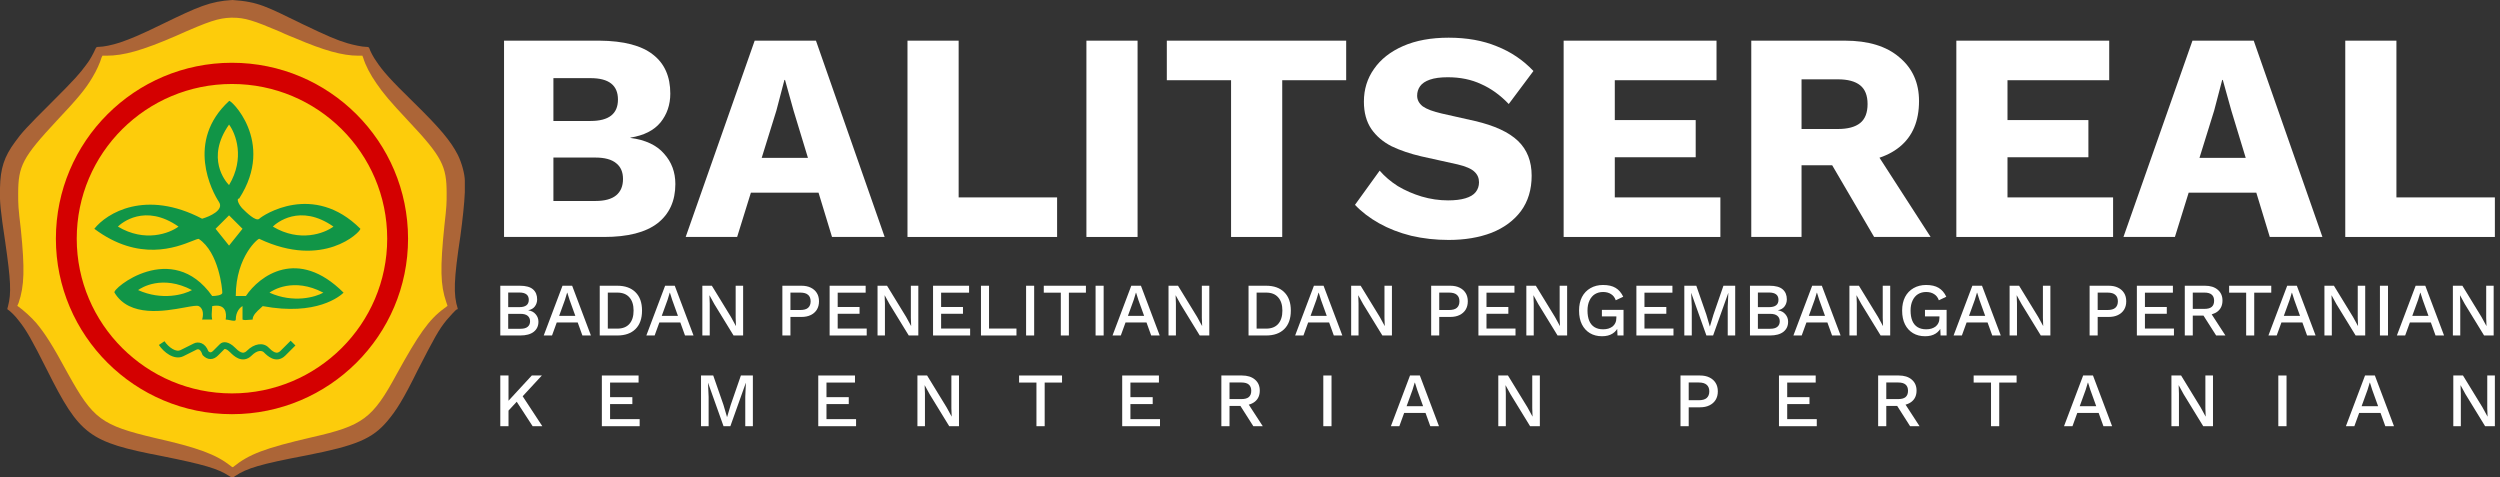 <svg width="398" height="76" viewBox="0 0 398 76" fill="none" xmlns="http://www.w3.org/2000/svg">
<rect x="0" y="0" width="398" height="76" fill="#333333" stroke="none"/>
<path d="M80.243 37.725V6.474H95.443C99.294 6.505 102.135 7.247 103.966 8.699C105.797 10.12 106.712 12.187 106.712 14.902C106.712 16.67 106.191 18.201 105.15 19.495C104.108 20.758 102.514 21.563 100.367 21.91V21.957C102.766 22.273 104.55 23.11 105.718 24.467C106.918 25.793 107.517 27.403 107.517 29.297C107.517 31.98 106.57 34.063 104.676 35.547C102.782 36.999 99.941 37.725 96.153 37.725H80.243ZM88.103 31.996H94.78C96.264 31.996 97.368 31.696 98.094 31.096C98.82 30.496 99.183 29.628 99.183 28.492C99.183 27.387 98.82 26.55 98.094 25.982C97.368 25.382 96.264 25.082 94.78 25.082H88.103V31.996ZM88.103 19.258H94.022C96.927 19.258 98.379 18.122 98.379 15.849C98.379 13.576 96.927 12.44 94.022 12.44H88.103V19.258Z" fill="white"/>
<path d="M109.16 37.725L120.145 6.474H129.9L140.838 37.725H132.456L126.348 17.648L124.975 12.724H124.88L123.602 17.601L117.352 37.725H109.16ZM116.31 30.67V25.13H133.688V30.67H116.31Z" fill="white"/>
<path d="M152.616 31.427H168.29V37.725H144.472V6.474H152.616V31.427Z" fill="white"/>
<path d="M181.101 6.474V37.725H172.957V6.474H181.101Z" fill="white"/>
<path d="M214.311 6.474V12.771H204.131V37.725H195.986V12.771H185.758V6.474H214.311Z" fill="white"/>
<path d="M230.628 6C233.532 6 236.089 6.458 238.299 7.373C240.54 8.257 242.482 9.567 244.123 11.303L240.193 16.559C238.836 15.139 237.368 14.081 235.79 13.387C234.243 12.661 232.475 12.298 230.486 12.298C229.318 12.298 228.371 12.424 227.645 12.677C226.919 12.929 226.398 13.276 226.083 13.718C225.767 14.16 225.609 14.665 225.609 15.233C225.609 15.896 225.909 16.465 226.509 16.938C227.14 17.38 228.15 17.759 229.539 18.075L234.795 19.258C237.92 19.984 240.209 21.042 241.661 22.431C243.113 23.82 243.839 25.666 243.839 27.971C243.839 30.18 243.271 32.059 242.135 33.606C240.998 35.121 239.436 36.273 237.447 37.062C235.458 37.82 233.185 38.199 230.628 38.199C228.545 38.199 226.556 37.978 224.662 37.536C222.768 37.062 221.063 36.399 219.548 35.547C218.033 34.695 216.754 33.716 215.713 32.611L219.643 27.166C220.432 28.081 221.395 28.902 222.531 29.628C223.699 30.323 224.962 30.875 226.319 31.285C227.708 31.696 229.113 31.901 230.534 31.901C231.638 31.901 232.554 31.791 233.28 31.57C234.038 31.349 234.59 31.017 234.937 30.575C235.284 30.133 235.458 29.612 235.458 29.013C235.458 28.35 235.221 27.797 234.748 27.355C234.274 26.882 233.375 26.487 232.049 26.172L226.272 24.893C224.504 24.483 222.926 23.946 221.537 23.283C220.18 22.589 219.106 21.673 218.317 20.537C217.528 19.369 217.133 17.917 217.133 16.18C217.133 14.223 217.67 12.487 218.743 10.972C219.816 9.425 221.363 8.21 223.384 7.326C225.404 6.442 227.819 6 230.628 6Z" fill="white"/>
<path d="M248.931 37.725V6.474H273.269V12.771H257.075V19.116H269.955V25.035H257.075V31.427H273.885V37.725H248.931Z" fill="white"/>
<path d="M293.718 6.474C297.443 6.474 300.332 7.357 302.383 9.125C304.467 10.861 305.509 13.182 305.509 16.086C305.509 19.274 304.483 21.705 302.431 23.378C300.379 25.051 297.491 25.887 293.766 25.887L293.008 26.314H286.805V37.725H278.803V6.474H293.718ZM292.582 20.537C294.16 20.537 295.344 20.221 296.133 19.59C296.922 18.958 297.317 17.948 297.317 16.559C297.317 15.202 296.922 14.207 296.133 13.576C295.344 12.945 294.16 12.629 292.582 12.629H286.805V20.537H292.582ZM297.364 22.241L307.355 37.725H298.359L290.356 24.041L297.364 22.241Z" fill="white"/>
<path d="M311.449 37.725V6.474H335.787V12.771H319.593V19.116H332.473V25.035H319.593V31.427H336.403V37.725H311.449Z" fill="white"/>
<path d="M338.053 37.725L349.039 6.474H358.793L369.731 37.725H361.35L355.242 17.648L353.869 12.724H353.774L352.496 17.601L346.245 37.725H338.053ZM345.203 30.67V25.13H362.581V30.67H345.203Z" fill="white"/>
<path d="M381.51 31.427H397.183V37.725H373.366V6.474H381.51V31.427Z" fill="white"/>
<g clip-path="url(#clip0_6_7)">
<path fill-rule="evenodd" clip-rule="evenodd" d="M37 0C33.47 0.211 31.563 1.056 25.915 3.8C22.172 5.63 20.76 6.193 19.136 6.756C17.865 7.178 16.453 7.459 15.747 7.459C15.323 7.459 15.323 7.53 15.182 7.811C14.899 8.444 14.334 9.57 13.699 10.344C12.71 11.681 12.075 12.456 8.191 16.326C4.237 20.267 3.46 21.111 2.401 22.589C0.636 24.982 0.071 26.811 0 29.907C-0.07 32.159 0.071 33.426 0.848 38.633C1.695 44.544 1.836 46.656 1.271 48.767C1.201 49.048 1.13 49.189 1.201 49.259C1.413 49.33 2.401 50.244 2.966 51.019C4.166 52.496 5.084 54.115 7.485 58.9C12.71 69.315 14.123 70.37 25.844 72.622C32.481 73.959 34.67 74.593 36.506 75.789C37.071 76.141 37 76.141 37.424 75.789C39.331 74.522 41.449 73.889 48.863 72.481C56.701 70.933 59.243 69.878 61.644 67.063C63.126 65.304 64.186 63.615 66.516 58.9C69.128 53.833 69.834 52.496 71.105 50.948C71.6 50.385 72.518 49.33 72.729 49.259C72.871 49.259 72.871 49.189 72.871 49.118C72.165 46.937 72.235 44.544 73.294 37.578C73.647 34.974 73.93 32.37 74 30.611C74 30.259 74 28.922 74 28.782C74 27.726 73.506 25.896 72.871 24.63C71.741 22.448 70.117 20.478 65.88 16.326C62.208 12.737 60.938 11.33 59.878 9.711C59.455 9.148 58.89 8.022 58.819 7.741C58.748 7.53 58.678 7.459 58.254 7.459C57.689 7.459 56.348 7.178 55.359 6.896C53.665 6.404 52.041 5.7 48.227 3.87C42.438 1.056 41.166 0.281 37 0Z" fill="#AC6537"/>
<path fill-rule="evenodd" clip-rule="evenodd" d="M36.788 2.815C36.859 2.815 36.929 2.815 37 2.815C38.977 2.815 40.319 3.237 44.626 5.067C45.473 5.489 46.603 5.911 47.097 6.122C51.546 8.022 54.512 8.867 57.053 8.867H57.689L57.83 9.219C58.183 10.415 58.96 11.893 59.949 13.3C61.008 14.848 61.996 16.044 65.033 19.282C70.399 24.982 71.105 26.459 71.105 30.752C71.105 32.37 71.105 32.793 70.752 35.889C70.046 42.715 70.117 45.389 71.034 48.063L71.246 48.696L70.681 49.118C68.281 50.878 66.657 53.2 63.126 59.604C59.313 66.641 57.76 67.767 49.71 69.596C42.155 71.356 39.683 72.27 37.071 74.382C37 74.382 36.859 74.311 36.718 74.17C34.388 72.341 31.563 71.285 24.714 69.737C16.099 67.696 14.828 66.711 10.803 59.463C8.403 55.03 7.202 53.13 5.79 51.441C5.013 50.526 3.742 49.4 2.966 48.837L2.754 48.696L2.966 48.204C3.884 45.53 3.954 42.785 3.319 36.522C2.895 32.933 2.895 32.652 2.895 30.822C2.895 26.389 3.601 25.052 9.038 19.211C12.428 15.622 13.699 14.074 14.758 12.244C15.323 11.33 15.958 9.922 16.17 9.148L16.311 8.867H16.947C19.701 8.867 22.666 8.022 27.891 5.77C33.399 3.307 34.811 2.885 36.788 2.815Z" fill="#FDCC0B"/>
<path fill-rule="evenodd" clip-rule="evenodd" d="M36.929 9.993C21.466 9.993 8.897 22.518 8.897 38C8.897 53.411 21.466 65.937 36.929 65.937C52.393 65.937 64.962 53.411 64.962 38C64.962 22.518 52.393 9.993 36.929 9.993ZM36.929 13.37C50.557 13.37 61.643 24.348 61.643 38C61.643 51.581 50.557 62.63 36.929 62.63C23.302 62.63 12.216 51.581 12.216 38C12.216 24.348 23.302 13.37 36.929 13.37Z" fill="#D40000"/>
<path fill-rule="evenodd" clip-rule="evenodd" d="M31.638 48.733C32.496 49.161 32.353 50.339 32.174 50.874H33.783C33.654 50.361 33.711 49.7 33.752 49.21C33.769 49.019 33.783 48.853 33.783 48.733C35.928 48.305 36.106 49.804 35.928 50.874C36.106 50.874 36.345 50.922 36.583 50.969C37.06 51.064 37.536 51.159 37.536 50.874C37.536 49.59 38.251 48.911 38.609 48.733V50.874C38.856 50.997 39.324 50.95 39.732 50.909L39.732 50.909C39.914 50.891 40.085 50.874 40.218 50.874C40.218 50.189 40.904 49.572 41.453 49.079C41.59 48.956 41.719 48.84 41.826 48.733C50.406 50.339 54.16 47.127 54.696 46.592C47.403 39.313 41.29 43.916 39.145 47.127H37.536C37.536 40.705 41.29 37.761 41.29 38.029C51.478 42.846 57.377 36.959 57.377 36.423C49.87 28.93 41.826 34.282 41.29 34.818C40.754 35.353 39.145 33.747 38.609 33.212C38.073 32.677 37.536 31.606 38.073 31.606C43.971 22.508 36.464 15.55 36.464 16.085C29.493 22.508 33.783 30.536 34.855 32.142C35.713 33.426 33.425 34.461 32.174 34.818C23.165 30.108 16.981 33.926 15.015 36.423C22.116 41.739 28.115 39.355 30.58 38.376L30.58 38.376C31.093 38.172 31.453 38.029 31.638 38.029C34.855 40.17 35.392 46.057 35.392 46.592C35.392 47.02 34.319 47.127 33.783 47.127C27.348 38.029 17.696 46.057 18.232 46.592C20.614 50.554 26.228 49.53 29.419 48.948C30.538 48.744 31.359 48.594 31.638 48.733ZM36.464 19.832C37.536 21.259 39.038 25.184 36.464 29.465C35.928 28.93 32.71 25.184 36.464 19.832ZM53.087 36.073C51.657 37.143 47.725 38.642 43.435 36.073C43.971 35.538 47.725 32.327 53.087 36.073ZM51.478 46.592C50.207 47.306 46.712 48.306 42.899 46.592C43.375 46.235 46.712 44.093 51.478 46.592ZM30.565 46.181C29.294 46.895 25.799 47.895 21.986 46.181C22.462 45.824 25.799 43.682 30.565 46.181ZM28.42 36.073C26.991 37.143 23.058 38.642 18.768 36.073C19.305 35.538 23.058 32.327 28.42 36.073ZM36.464 34.282L38.609 36.423L36.464 39.099L34.319 36.423L36.464 34.282Z" fill="#119547"/>
<path fill-rule="evenodd" clip-rule="evenodd" d="M47.031 54.999L45.423 56.605C45.089 56.938 44.722 57.135 44.333 57.198C43.948 57.26 43.593 57.182 43.291 57.053C42.725 56.811 42.262 56.348 42.003 56.089C41.996 56.082 41.99 56.076 41.983 56.069C41.75 55.837 41.032 55.635 40.06 56.605C39.726 56.938 39.359 57.135 38.971 57.198C38.586 57.26 38.23 57.182 37.928 57.053C37.363 56.811 36.9 56.348 36.641 56.089C36.634 56.082 36.627 56.076 36.621 56.069C36.061 55.51 35.793 55.55 35.738 55.566L34.698 56.605C34.371 56.931 33.975 57.163 33.514 57.163C33.054 57.163 32.657 56.931 32.331 56.605L32.242 56.515L32.201 56.395C32.02 55.852 31.791 55.687 31.669 55.635C31.532 55.577 31.403 55.604 31.341 55.634L29.196 56.705C28.427 57.089 27.597 56.864 26.946 56.489C26.284 56.108 25.69 55.511 25.293 54.917L26.185 54.324C26.503 54.8 26.982 55.274 27.482 55.562C27.992 55.856 28.413 55.899 28.717 55.747L30.862 54.677C31.158 54.529 31.618 54.449 32.089 54.65C32.545 54.844 32.923 55.261 33.172 55.925C33.336 56.066 33.449 56.092 33.514 56.092C33.59 56.092 33.73 56.057 33.94 55.848L35.012 54.777L35.391 55.156L35.012 54.777C35.516 54.275 36.45 54.385 37.379 55.312C37.66 55.593 37.992 55.915 38.351 56.069C38.518 56.14 38.665 56.163 38.8 56.141C38.93 56.12 39.1 56.05 39.302 55.848C40.476 54.676 41.902 54.474 42.742 55.312C43.023 55.593 43.355 55.915 43.713 56.069C43.88 56.14 44.027 56.163 44.162 56.141C44.293 56.12 44.462 56.05 44.664 55.848L46.273 54.242L47.031 54.999Z" fill="#119547"/>
</g>
<path d="M79.647 53.409V45.489H82.766C83.719 45.489 84.415 45.681 84.855 46.065C85.294 46.449 85.514 46.981 85.514 47.661C85.514 48.077 85.394 48.449 85.154 48.777C84.915 49.097 84.562 49.301 84.099 49.389V49.401C84.611 49.481 85.007 49.693 85.287 50.037C85.575 50.373 85.719 50.765 85.719 51.213C85.719 51.893 85.471 52.429 84.975 52.821C84.478 53.213 83.758 53.409 82.814 53.409H79.647ZM80.906 52.341H82.874C83.379 52.341 83.754 52.237 84.002 52.029C84.258 51.821 84.386 51.529 84.386 51.153C84.386 50.777 84.258 50.485 84.002 50.277C83.754 50.069 83.379 49.965 82.874 49.965H80.906V52.341ZM80.906 48.897H82.671C83.678 48.897 84.183 48.509 84.183 47.733C84.183 46.957 83.678 46.569 82.671 46.569H80.906V48.897Z" fill="white"/>
<path d="M86.562 53.409L89.55 45.489H91.086L94.074 53.409H92.718L90.678 47.745L90.318 46.605H90.282L89.946 47.721L87.882 53.409H86.562ZM88.158 51.333V50.289H92.442V51.333H88.158Z" fill="white"/>
<path d="M98.275 45.489C99.514 45.489 100.479 45.833 101.167 46.521C101.863 47.201 102.211 48.177 102.211 49.449C102.211 50.721 101.863 51.701 101.167 52.389C100.479 53.069 99.514 53.409 98.275 53.409H95.478V45.489H98.275ZM98.275 52.317C99.115 52.317 99.754 52.069 100.195 51.573C100.643 51.069 100.867 50.361 100.867 49.449C100.867 48.537 100.643 47.833 100.195 47.337C99.754 46.833 99.115 46.581 98.275 46.581H96.763V52.317H98.275Z" fill="white"/>
<path d="M102.898 53.409L105.886 45.489H107.422L110.41 53.409H109.054L107.014 47.745L106.654 46.605H106.618L106.282 47.721L104.218 53.409H102.898ZM104.494 51.333V50.289H108.778V51.333H104.494Z" fill="white"/>
<path d="M118.306 45.489V53.409H116.782L113.722 48.417L112.954 47.013H112.942L112.99 48.297V53.409H111.814V45.489H113.326L116.374 50.469L117.154 51.897H117.166L117.118 50.601V45.489H118.306Z" fill="white"/>
<path d="M127.601 45.489C128.169 45.489 128.657 45.589 129.065 45.789C129.481 45.989 129.805 46.273 130.037 46.641C130.269 47.009 130.385 47.453 130.385 47.973C130.385 48.485 130.269 48.929 130.037 49.305C129.805 49.673 129.481 49.957 129.065 50.157C128.657 50.357 128.169 50.457 127.601 50.457H125.837V53.409H124.553V45.489H127.601ZM127.397 49.353C127.965 49.353 128.381 49.237 128.645 49.005C128.917 48.765 129.053 48.421 129.053 47.973C129.053 47.517 128.917 47.173 128.645 46.941C128.381 46.701 127.965 46.581 127.397 46.581H125.837V49.353H127.397Z" fill="white"/>
<path d="M132.076 53.409V45.489H137.812V46.593H133.36V48.873H136.84V49.953H133.36V52.305H137.98V53.409H132.076Z" fill="white"/>
<path d="M146.197 45.489V53.409H144.673L141.613 48.417L140.845 47.013H140.833L140.881 48.297V53.409H139.705V45.489H141.217L144.265 50.469L145.045 51.897H145.057L145.009 50.601V45.489H146.197Z" fill="white"/>
<path d="M148.541 53.409V45.489H154.277V46.593H149.825V48.873H153.305V49.953H149.825V52.305H154.445V53.409H148.541Z" fill="white"/>
<path d="M157.454 52.305H161.822V53.409H156.17V45.489H157.454V52.305Z" fill="white"/>
<path d="M164.638 45.489V53.409H163.354V45.489H164.638Z" fill="white"/>
<path d="M172.878 45.489V46.593H170.166V53.409H168.882V46.593H166.17V45.489H172.878Z" fill="white"/>
<path d="M175.7 45.489V53.409H174.416V45.489H175.7Z" fill="white"/>
<path d="M177.113 53.409L180.101 45.489H181.637L184.625 53.409H183.269L181.229 47.745L180.869 46.605H180.833L180.497 47.721L178.433 53.409H177.113ZM178.709 51.333V50.289H182.993V51.333H178.709Z" fill="white"/>
<path d="M192.521 45.489V53.409H190.997L187.937 48.417L187.169 47.013H187.157L187.205 48.297V53.409H186.029V45.489H187.541L190.589 50.469L191.369 51.897H191.381L191.333 50.601V45.489H192.521Z" fill="white"/>
<path d="M201.564 45.489C202.804 45.489 203.768 45.833 204.456 46.521C205.152 47.201 205.5 48.177 205.5 49.449C205.5 50.721 205.152 51.701 204.456 52.389C203.768 53.069 202.804 53.409 201.564 53.409H198.768V45.489H201.564ZM201.564 52.317C202.404 52.317 203.044 52.069 203.484 51.573C203.932 51.069 204.156 50.361 204.156 49.449C204.156 48.537 203.932 47.833 203.484 47.337C203.044 46.833 202.404 46.581 201.564 46.581H200.052V52.317H201.564Z" fill="white"/>
<path d="M206.187 53.409L209.175 45.489H210.711L213.699 53.409H212.343L210.303 47.745L209.943 46.605H209.907L209.571 47.721L207.507 53.409H206.187ZM207.783 51.333V50.289H212.067V51.333H207.783Z" fill="white"/>
<path d="M221.596 45.489V53.409H220.072L217.012 48.417L216.244 47.013H216.232L216.28 48.297V53.409H215.104V45.489H216.616L219.664 50.469L220.444 51.897H220.456L220.408 50.601V45.489H221.596Z" fill="white"/>
<path d="M230.89 45.489C231.458 45.489 231.946 45.589 232.354 45.789C232.77 45.989 233.094 46.273 233.326 46.641C233.558 47.009 233.674 47.453 233.674 47.973C233.674 48.485 233.558 48.929 233.326 49.305C233.094 49.673 232.77 49.957 232.354 50.157C231.946 50.357 231.458 50.457 230.89 50.457H229.126V53.409H227.842V45.489H230.89ZM230.686 49.353C231.254 49.353 231.67 49.237 231.934 49.005C232.206 48.765 232.342 48.421 232.342 47.973C232.342 47.517 232.206 47.173 231.934 46.941C231.67 46.701 231.254 46.581 230.686 46.581H229.126V49.353H230.686Z" fill="white"/>
<path d="M235.365 53.409V45.489H241.101V46.593H236.649V48.873H240.129V49.953H236.649V52.305H241.269V53.409H235.365Z" fill="white"/>
<path d="M249.486 45.489V53.409H247.962L244.902 48.417L244.134 47.013H244.122L244.17 48.297V53.409H242.994V45.489H244.506L247.554 50.469L248.334 51.897H248.346L248.298 50.601V45.489H249.486Z" fill="white"/>
<path d="M255.046 53.529C254.302 53.529 253.658 53.365 253.114 53.037C252.57 52.709 252.146 52.245 251.842 51.645C251.538 51.037 251.386 50.305 251.386 49.449C251.386 48.609 251.542 47.885 251.854 47.277C252.174 46.669 252.622 46.201 253.198 45.873C253.782 45.537 254.45 45.369 255.202 45.369C256.026 45.369 256.69 45.521 257.194 45.825C257.706 46.129 258.114 46.601 258.418 47.241L257.23 47.805C257.078 47.365 256.826 47.037 256.474 46.821C256.13 46.597 255.71 46.485 255.214 46.485C254.718 46.485 254.282 46.601 253.906 46.833C253.538 47.065 253.25 47.405 253.042 47.853C252.834 48.293 252.73 48.825 252.73 49.449C252.73 50.081 252.822 50.621 253.006 51.069C253.19 51.509 253.466 51.845 253.834 52.077C254.21 52.309 254.67 52.425 255.214 52.425C255.51 52.425 255.786 52.389 256.042 52.317C256.298 52.237 256.522 52.125 256.714 51.981C256.906 51.829 257.054 51.641 257.158 51.417C257.27 51.185 257.326 50.913 257.326 50.601V50.373H255.022V49.329H258.466V53.409H257.506L257.434 51.813L257.674 51.933C257.482 52.437 257.162 52.829 256.714 53.109C256.274 53.389 255.718 53.529 255.046 53.529Z" fill="white"/>
<path d="M260.514 53.409V45.489H266.25V46.593H261.798V48.873H265.278V49.953H261.798V52.305H266.418V53.409H260.514Z" fill="white"/>
<path d="M276.243 45.489V53.409H275.055V48.825L275.151 46.641H275.139L272.727 53.409H271.659L269.247 46.641H269.235L269.331 48.825V53.409H268.143V45.489H270.051L271.647 50.073L272.199 51.957H272.223L272.787 50.073L274.371 45.489H276.243Z" fill="white"/>
<path d="M278.596 53.409V45.489H281.716C282.668 45.489 283.364 45.681 283.804 46.065C284.244 46.449 284.464 46.981 284.464 47.661C284.464 48.077 284.344 48.449 284.104 48.777C283.864 49.097 283.512 49.301 283.048 49.389V49.401C283.56 49.481 283.956 49.693 284.236 50.037C284.524 50.373 284.668 50.765 284.668 51.213C284.668 51.893 284.42 52.429 283.924 52.821C283.428 53.213 282.708 53.409 281.764 53.409H278.596ZM279.856 52.341H281.824C282.328 52.341 282.704 52.237 282.952 52.029C283.208 51.821 283.336 51.529 283.336 51.153C283.336 50.777 283.208 50.485 282.952 50.277C282.704 50.069 282.328 49.965 281.824 49.965H279.856V52.341ZM279.856 48.897H281.62C282.628 48.897 283.132 48.509 283.132 47.733C283.132 46.957 282.628 46.569 281.62 46.569H279.856V48.897Z" fill="white"/>
<path d="M285.511 53.409L288.499 45.489H290.035L293.023 53.409H291.667L289.627 47.745L289.267 46.605H289.231L288.895 47.721L286.831 53.409H285.511ZM287.107 51.333V50.289H291.391V51.333H287.107Z" fill="white"/>
<path d="M300.92 45.489V53.409H299.396L296.336 48.417L295.568 47.013H295.556L295.604 48.297V53.409H294.428V45.489H295.94L298.988 50.469L299.768 51.897H299.78L299.732 50.601V45.489H300.92Z" fill="white"/>
<path d="M306.48 53.529C305.736 53.529 305.092 53.365 304.548 53.037C304.004 52.709 303.58 52.245 303.276 51.645C302.972 51.037 302.82 50.305 302.82 49.449C302.82 48.609 302.976 47.885 303.288 47.277C303.608 46.669 304.056 46.201 304.632 45.873C305.216 45.537 305.884 45.369 306.636 45.369C307.46 45.369 308.124 45.521 308.628 45.825C309.14 46.129 309.548 46.601 309.852 47.241L308.664 47.805C308.512 47.365 308.26 47.037 307.908 46.821C307.564 46.597 307.144 46.485 306.648 46.485C306.152 46.485 305.716 46.601 305.34 46.833C304.972 47.065 304.684 47.405 304.476 47.853C304.268 48.293 304.164 48.825 304.164 49.449C304.164 50.081 304.256 50.621 304.44 51.069C304.624 51.509 304.9 51.845 305.268 52.077C305.644 52.309 306.104 52.425 306.648 52.425C306.944 52.425 307.22 52.389 307.476 52.317C307.732 52.237 307.956 52.125 308.148 51.981C308.34 51.829 308.488 51.641 308.592 51.417C308.704 51.185 308.76 50.913 308.76 50.601V50.373H306.456V49.329H309.9V53.409H308.94L308.868 51.813L309.108 51.933C308.916 52.437 308.596 52.829 308.148 53.109C307.708 53.389 307.152 53.529 306.48 53.529Z" fill="white"/>
<path d="M311.011 53.409L313.999 45.489H315.535L318.523 53.409H317.167L315.127 47.745L314.767 46.605H314.731L314.395 47.721L312.331 53.409H311.011ZM312.607 51.333V50.289H316.891V51.333H312.607Z" fill="white"/>
<path d="M326.42 45.489V53.409H324.896L321.836 48.417L321.068 47.013H321.056L321.104 48.297V53.409H319.928V45.489H321.44L324.488 50.469L325.268 51.897H325.28L325.232 50.601V45.489H326.42Z" fill="white"/>
<path d="M335.714 45.489C336.282 45.489 336.77 45.589 337.178 45.789C337.594 45.989 337.918 46.273 338.15 46.641C338.382 47.009 338.498 47.453 338.498 47.973C338.498 48.485 338.382 48.929 338.15 49.305C337.918 49.673 337.594 49.957 337.178 50.157C336.77 50.357 336.282 50.457 335.714 50.457H333.95V53.409H332.666V45.489H335.714ZM335.51 49.353C336.078 49.353 336.494 49.237 336.758 49.005C337.03 48.765 337.166 48.421 337.166 47.973C337.166 47.517 337.03 47.173 336.758 46.941C336.494 46.701 336.078 46.581 335.51 46.581H333.95V49.353H335.51Z" fill="white"/>
<path d="M340.189 53.409V45.489H345.925V46.593H341.473V48.873H344.953V49.953H341.473V52.305H346.093V53.409H340.189Z" fill="white"/>
<path d="M351.046 45.489C351.894 45.489 352.566 45.701 353.062 46.125C353.566 46.549 353.818 47.121 353.818 47.841C353.818 48.585 353.566 49.161 353.062 49.569C352.566 49.969 351.894 50.169 351.046 50.169L350.926 50.241H349.09V53.409H347.818V45.489H351.046ZM350.95 49.173C351.47 49.173 351.854 49.069 352.102 48.861C352.358 48.645 352.486 48.317 352.486 47.877C352.486 47.445 352.358 47.121 352.102 46.905C351.854 46.689 351.47 46.581 350.95 46.581H349.09V49.173H350.95ZM351.706 49.437L354.286 53.409H352.81L350.602 49.941L351.706 49.437Z" fill="white"/>
<path d="M361.585 45.489V46.593H358.873V53.409H357.589V46.593H354.877V45.489H361.585Z" fill="white"/>
<path d="M361.132 53.409L364.12 45.489H365.656L368.644 53.409H367.288L365.248 47.745L364.888 46.605H364.852L364.516 47.721L362.452 53.409H361.132ZM362.728 51.333V50.289H367.012V51.333H362.728Z" fill="white"/>
<path d="M376.541 45.489V53.409H375.017L371.957 48.417L371.189 47.013H371.177L371.225 48.297V53.409H370.049V45.489H371.561L374.609 50.469L375.389 51.897H375.401L375.353 50.601V45.489H376.541Z" fill="white"/>
<path d="M380.169 45.489V53.409H378.885V45.489H380.169Z" fill="white"/>
<path d="M381.582 53.409L384.57 45.489H386.106L389.094 53.409H387.738L385.698 47.745L385.338 46.605H385.302L384.966 47.721L382.902 53.409H381.582ZM383.178 51.333V50.289H387.462V51.333H383.178Z" fill="white"/>
<path d="M396.99 45.489V53.409H395.466L392.406 48.417L391.638 47.013H391.626L391.674 48.297V53.409H390.498V45.489H392.01L395.058 50.469L395.838 51.897H395.85L395.802 50.601V45.489H396.99Z" fill="white"/>
<path d="M86.263 59.779L82.668 63.669L82.521 63.681L80.429 65.931L80.307 64.5L84.661 59.779H86.263ZM80.955 59.779V67.851H79.647V59.779H80.955ZM82.936 62.666L86.337 67.851H84.796L81.897 63.399L82.936 62.666Z" fill="white"/>
<path d="M95.815 67.851V59.779H101.662V60.904H97.124V63.228H100.671V64.329H97.124V66.726H101.833V67.851H95.815Z" fill="white"/>
<path d="M119.858 59.779V67.851H118.647V63.179L118.745 60.953H118.733L116.274 67.851H115.186L112.727 60.953H112.715L112.813 63.179V67.851H111.602V59.779H113.547L115.173 64.451L115.736 66.371H115.76L116.335 64.451L117.95 59.779H119.858Z" fill="white"/>
<path d="M130.267 67.851V59.779H136.113V60.904H131.576V63.228H135.123V64.329H131.576V66.726H136.285V67.851H130.267Z" fill="white"/>
<path d="M152.671 59.779V67.851H151.117L147.999 62.763L147.216 61.332H147.204L147.252 62.641V67.851H146.054V59.779H147.595L150.702 64.855L151.497 66.31H151.509L151.46 64.989V59.779H152.671Z" fill="white"/>
<path d="M169.076 59.779V60.904H166.312V67.851H165.003V60.904H162.239V59.779H169.076Z" fill="white"/>
<path d="M178.654 67.851V59.779H184.501V60.904H179.963V63.228H183.51V64.329H179.963V66.726H184.672V67.851H178.654Z" fill="white"/>
<path d="M197.731 59.779C198.595 59.779 199.28 59.995 199.786 60.427C200.3 60.859 200.556 61.443 200.556 62.176C200.556 62.935 200.3 63.522 199.786 63.938C199.28 64.345 198.595 64.549 197.731 64.549L197.609 64.623H195.738V67.851H194.441V59.779H197.731ZM197.633 63.534C198.163 63.534 198.555 63.428 198.807 63.216C199.068 62.996 199.199 62.661 199.199 62.213C199.199 61.773 199.068 61.443 198.807 61.222C198.555 61.002 198.163 60.892 197.633 60.892H195.738V63.534H197.633ZM198.404 63.803L201.033 67.851H199.529L197.279 64.317L198.404 63.803Z" fill="white"/>
<path d="M211.978 59.779V67.851H210.67V59.779H211.978Z" fill="white"/>
<path d="M221.429 67.851L224.475 59.779H226.04L229.086 67.851H227.704L225.625 62.078L225.258 60.917H225.221L224.878 62.054L222.775 67.851H221.429ZM223.056 65.736V64.671H227.422V65.736H223.056Z" fill="white"/>
<path d="M245.145 59.779V67.851H243.592L240.473 62.763L239.69 61.332H239.678L239.727 62.641V67.851H238.528V59.779H240.069L243.176 64.855L243.971 66.31H243.983L243.934 64.989V59.779H245.145Z" fill="white"/>
<path d="M270.64 59.779C271.219 59.779 271.717 59.881 272.133 60.085C272.557 60.289 272.887 60.578 273.123 60.953C273.36 61.328 273.478 61.781 273.478 62.311C273.478 62.833 273.36 63.285 273.123 63.669C272.887 64.043 272.557 64.333 272.133 64.537C271.717 64.741 271.219 64.843 270.64 64.843H268.842V67.851H267.534V59.779H270.64ZM270.432 63.717C271.011 63.717 271.435 63.599 271.704 63.363C271.982 63.118 272.12 62.767 272.12 62.311C272.12 61.846 271.982 61.495 271.704 61.259C271.435 61.014 271.011 60.892 270.432 60.892H268.842V63.717H270.432Z" fill="white"/>
<path d="M283.213 67.851V59.779H289.059V60.904H284.522V63.228H288.069V64.329H284.522V66.726H289.23V67.851H283.213Z" fill="white"/>
<path d="M302.29 59.779C303.154 59.779 303.839 59.995 304.344 60.427C304.858 60.859 305.115 61.443 305.115 62.176C305.115 62.935 304.858 63.522 304.344 63.938C303.839 64.345 303.154 64.549 302.29 64.549L302.167 64.623H300.296V67.851H299V59.779H302.29ZM302.192 63.534C302.722 63.534 303.113 63.428 303.366 63.216C303.627 62.996 303.757 62.661 303.757 62.213C303.757 61.773 303.627 61.443 303.366 61.222C303.113 61.002 302.722 60.892 302.192 60.892H300.296V63.534H302.192ZM302.962 63.803L305.592 67.851H304.088L301.837 64.317L302.962 63.803Z" fill="white"/>
<path d="M321.042 59.779V60.904H318.278V67.851H316.97V60.904H314.205V59.779H321.042Z" fill="white"/>
<path d="M328.592 67.851L331.637 59.779H333.203L336.248 67.851H334.866L332.787 62.078L332.42 60.917H332.383L332.041 62.054L329.937 67.851H328.592ZM330.218 65.736V64.671H334.585V65.736H330.218Z" fill="white"/>
<path d="M352.308 59.779V67.851H350.754L347.635 62.763L346.853 61.332H346.84L346.889 62.641V67.851H345.691V59.779H347.232L350.338 64.855L351.133 66.31H351.146L351.097 64.989V59.779H352.308Z" fill="white"/>
<path d="M364.016 59.779V67.851H362.708V59.779H364.016Z" fill="white"/>
<path d="M373.467 67.851L376.513 59.779H378.078L381.124 67.851H379.742L377.663 62.078L377.296 60.917H377.259L376.916 62.054L374.813 67.851H373.467ZM375.094 65.736V64.671H379.46V65.736H375.094Z" fill="white"/>
<path d="M397.183 59.779V67.851H395.63L392.511 62.763L391.728 61.332H391.716L391.765 62.641V67.851H390.566V59.779H392.107L395.214 64.855L396.009 66.31H396.021L395.972 64.989V59.779H397.183Z" fill="white"/>
<defs>
<clipPath id="clip0_6_7">
<rect width="74" height="76" fill="white"/>
</clipPath>
</defs>
</svg>
